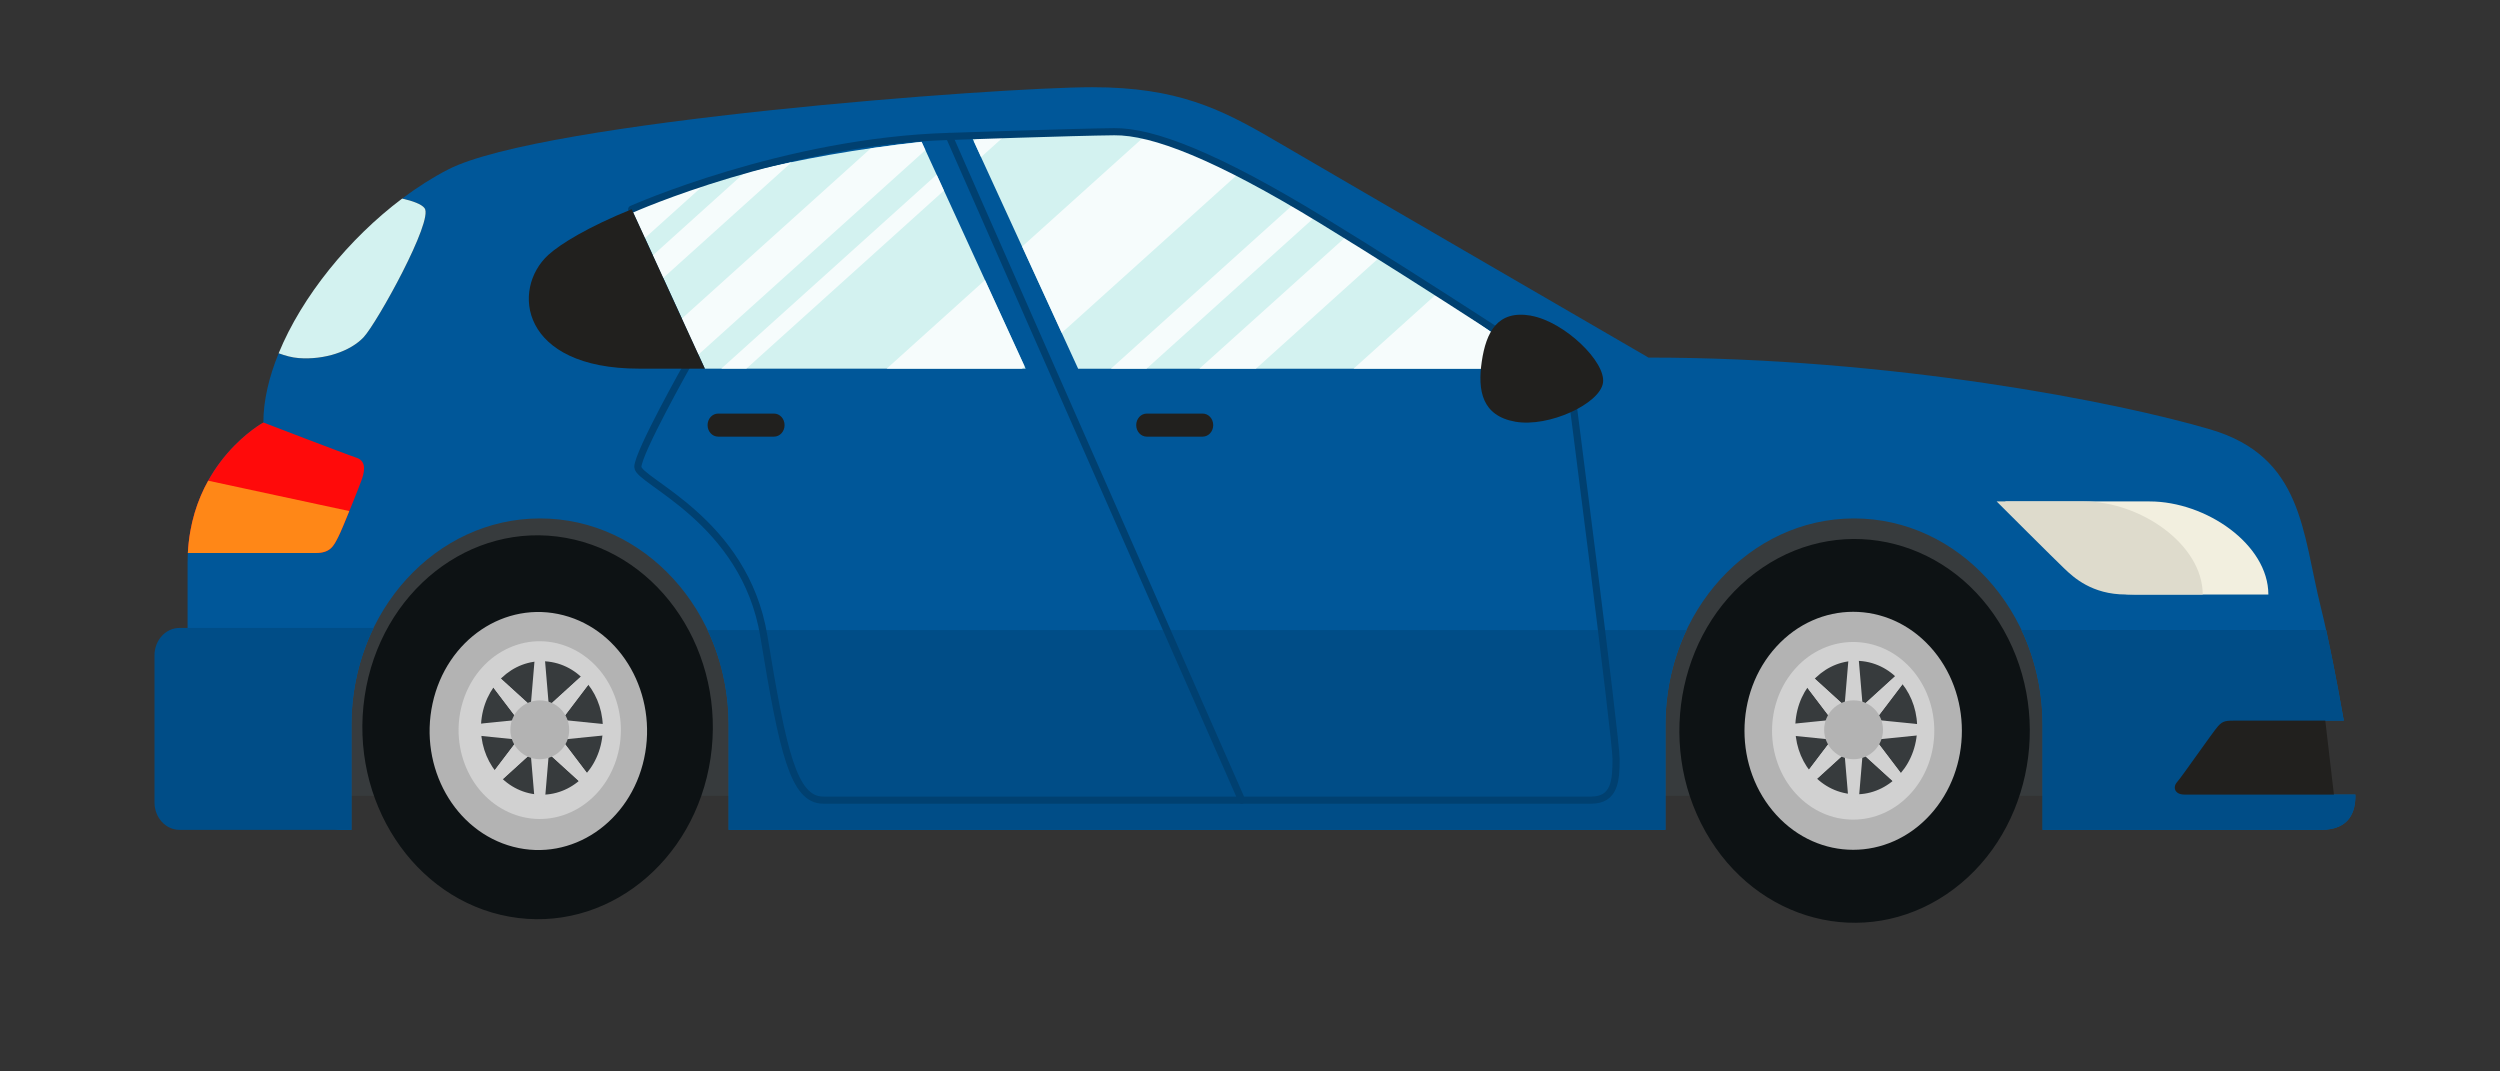 <?xml version="1.0"?>
<svg width="350" height="150" xmlns="http://www.w3.org/2000/svg" xmlns:svg="http://www.w3.org/2000/svg" enable-background="new 0 0 800 800" version="1.1" xml:space="preserve">
 <rect width="100%" height="100%" fill="#333333" stroke="none"/>
 <!-- Created with SVG-edit - https://github.com/SVG-Edit/svgedit-->
 <title>auto4</title>
 <g class="layer">
  <title>Layer 1</title>
  <g id="svg_336">
   <path d="m164.46,26.09c0,0 52.17,15 77.58,38.16l-13.5,0l-62.16,-33.18l-1.92,-4.98z" fill="#D3F2F0" id="svg_337"/>
   <g id="svg_339">
    <g id="svg_340">
     <rect fill="#373B3D" height="42.07" id="svg_341" width="257.2" x="42.87" y="69.34"/>
     <path d="m329.75,111.24c-6.27,0 -22.77,0 -23.92,0c-1.41,0 -1.67,-1.06 -1.03,-1.76s5.02,-7.04 5.73,-7.82c0.71,-0.78 1.09,-0.78 2.77,-0.78l14.83,0c-0.98,-5.57 -2.14,-11.54 -3.21,-15.84c-2.63,-10.54 -2.49,-21.09 -15.47,-24.92c-12.98,-3.83 -44.56,-10.06 -78.66,-10.06c0,0 -41.83,-24.27 -52.48,-30.5c-7.43,-4.35 -13.57,-7.35 -25.39,-7.35c-13.19,0 -77.02,4.78 -90.15,11.5c-2.19,1.12 -4.36,2.51 -6.47,4.09c1.46,0.33 2.71,0.77 3.14,1.34c1.32,1.69 -6.68,16.1 -8.54,18.07c-1.86,1.98 -5.48,3.21 -9.09,2.92c-0.92,-0.07 -1.87,-0.33 -2.8,-0.67c-1.36,3.33 -2.14,6.64 -2.14,9.7c0,0 -10.61,5.76 -10.61,19.65c0,13.89 0,33.54 0,33.54l21.21,3.83c0,0 0.6,0 1.73,0l0,-14.69c0,-15.96 11.83,-28.91 26.41,-28.91c14.58,0 26.4,12.94 26.4,28.91l0,14.69c37.32,0 87.71,0 131.15,0l0,-14.69c0,-15.96 11.82,-28.91 26.4,-28.91c14.58,0 26.4,12.94 26.4,28.91l0,14.69c23.11,0 38.38,0 38.97,0c4.01,0 4.88,-2.55 4.82,-4.94z" fill="#005799" id="svg_342"/>
     <path d="m26.3,77.42c5.33,0 16.31,0 17.87,0c2.08,0 2.53,-0.95 3.21,-2.31c0.68,-1.35 2.84,-6.81 3.21,-7.82c0.37,-1.02 0.86,-2.69 -0.68,-3.21c-1.54,-0.5 -13.04,-4.93 -13.04,-4.93s-9.9,5.38 -10.57,18.26z" fill="#FF0A0A" id="svg_343"/>
     <path d="m59.44,29.14c-0.43,-0.57 -1.68,-1.01 -3.14,-1.34c-7.44,5.59 -14.04,13.71 -17.29,21.66c0.93,0.34 1.88,0.6 2.8,0.67c3.61,0.28 7.23,-0.94 9.09,-2.91c1.86,-1.98 9.85,-16.39 8.54,-18.08z" fill="#D3F2F0" id="svg_344"/>
     <polygon fill="#21201E" id="svg_345" points="325.345,99.211 326.988,113.291 298.946,113.291 308.133,99.211 "/>
     <path d="m99.06,88.21c1.88,3.99 2.95,8.5 2.95,13.28l0,14.69c37.32,0 87.71,0 131.15,0l0,-14.69c0,-4.78 1.07,-9.3 2.95,-13.28l-137.05,0z" fill="#004D87" id="svg_346"/>
     <path d="m285.96,101.49l0,14.69c23.1,0 38.38,0 38.97,0c4.01,0 4.88,-2.55 4.82,-4.94c-6.27,0 -22.77,0 -23.92,0c-1.41,0 -1.67,-1.06 -1.03,-1.76s5.02,-7.04 5.73,-7.82c0.71,-0.78 1.09,-0.78 2.76,-0.78l14.84,0c-0.76,-4.3 -1.62,-8.85 -2.47,-12.68l-42.65,0c1.88,3.97 2.95,8.5 2.95,13.28z" fill="#004D87" id="svg_347"/>
     <path d="m47.38,75.11c0.31,-0.6 0.91,-2.06 1.52,-3.56l-19.75,-4.25c-1.48,2.65 -2.63,6 -2.85,10.12c5.33,0 16.31,0 17.87,0c2.08,0 2.53,-0.95 3.21,-2.31z" fill="#FF8717" id="svg_348"/>
     <path d="m49.2,101.49c0,-4.91 1.13,-9.53 3.1,-13.58l-27.17,0c-1.93,0 -3.5,1.72 -3.5,3.83l0,20.61c0,2.11 1.57,3.83 3.5,3.83l24.07,0l0,-14.69z" fill="#004D87" id="svg_349"/>
     <path d="m298.79,83.23l18.78,0c0,-6.99 -8.69,-13.03 -16.63,-13.03c-7.94,0 -20.22,0 -20.22,0s8.33,8.33 9.54,9.46c1.21,1.14 3.77,3.57 8.53,3.57z" fill="#F2EFDF" id="svg_350"/>
     <path d="m291.75,70.2c-6.99,0 -12.22,0 -12.22,0s8.34,8.33 9.54,9.46c1.21,1.14 3.78,3.57 8.54,3.57l10.77,0c0,-6.99 -8.69,-13.03 -16.63,-13.03z" fill="#DEDBCC" id="svg_351"/>
     <path d="m88.44,29.29l10.24,22.32c10.57,0 27.33,0 44.91,0l-14.57,-31.76c-18.32,2.01 -31.78,5.85 -40.58,9.44zm67.55,-10.86c-7.14,0 -13.77,0.28 -19.93,0.77l14.88,32.42c32.34,0 64.91,0 64.91,0s-44.11,-33.19 -59.86,-33.19z" fill="#D3F2F0" id="svg_352"/>
     <g id="svg_353" opacity="0.8">
      <path d="m129.55,21.01l-0.53,-1.16c-2.46,0.27 -4.82,0.58 -7.1,0.91l-26.46,23.84l2.31,5.05l31.78,-28.63z" fill="#FFFFFF" id="svg_354"/>
      <path d="m160.29,19.04l-17.19,15.48l5.54,12.08l24.74,-22.29c-4.84,-2.44 -9.36,-4.35 -13.09,-5.27z" fill="#FFFFFF" id="svg_355"/>
      <path d="m88.44,29.29l1.85,4.03l8.44,-7.6c-3.94,1.16 -7.38,2.38 -10.29,3.57z" fill="#FFFFFF" id="svg_356"/>
      <path d="m110.86,22.69c-2.34,0.49 -4.56,1.01 -6.67,1.53l-12.79,11.53l1.45,3.16l18.01,-16.23z" fill="#FFFFFF" id="svg_357"/>
      <path d="m136.33,19.76l1.02,2.23l3.48,-3.13c-1.29,0.08 -2.54,0.16 -3.79,0.26l-0.71,0.64z" fill="#FFFFFF" id="svg_358"/>
      <path d="m193.24,35.93c-1.53,-0.97 -3.08,-1.96 -4.65,-2.93l-20.68,18.62c2.69,0 5.33,0 7.92,0l17.41,-15.69z" fill="#FFFFFF" id="svg_359"/>
      <path d="m132.15,26.68l-1.02,-2.23l-30.15,27.16c1.11,0 2.29,0 3.51,0l27.66,-24.93z" fill="#FFFFFF" id="svg_360"/>
      <path d="m211.34,48.31c-2.59,-1.87 -6.13,-4.38 -10.22,-7.16l-11.62,10.47c7.29,0 13.57,0 18.17,0l3.67,-3.31z" fill="#FFFFFF" id="svg_361"/>
      <path d="m184.17,30.3c-1,-0.6 -2.01,-1.19 -3.02,-1.76l-25.62,23.08c1.67,0 3.33,0 4.98,0l23.66,-21.32z" fill="#FFFFFF" id="svg_362"/>
      <path d="m143.44,51.29l-5.54,-12.08l-13.77,12.41c6.01,0 12.42,0 18.95,0l0.36,-0.33z" fill="#FFFFFF" id="svg_363"/>
     </g>
     <path d="m88.44,29.29c0,0 21.38,-9.53 44.46,-10.19l40.94,92.92c0,0 -54.42,0 -58.58,0c-4.16,0 -5.66,-6.74 -8.32,-22.96c-2.66,-16.22 -17.64,-21.68 -17.64,-23.68c0,-2 6.99,-14.39 6.99,-14.39" fill="none" id="svg_364" stroke="#004070" stroke-linecap="round" stroke-linejoin="round" stroke-miterlimit="10"/>
     <path d="m155.99,18.43" fill="none" id="svg_365" stroke="#004070" stroke-linecap="round" stroke-linejoin="round" stroke-miterlimit="10"/>
     <path d="m173.84,112.02l48.92,0c3.33,0 3.49,-2.79 3.49,-5.77c0,-2.98 -6.49,-53.26 -6.49,-53.26s-20.05,-13.23 -34.74,-22.19c-14.69,-8.96 -23.61,-12.42 -29.03,-12.36c-5.43,0.05 -23.09,0.66 -23.09,0.66" fill="none" id="svg_366" stroke="#004070" stroke-linecap="round" stroke-linejoin="round" stroke-miterlimit="10"/>
     <path d="m214.34,44.19c-4.69,-0.82 -6.28,2.3 -6.89,6.41c-0.6,4.09 0.02,7.61 4.7,8.44c4.69,0.82 11.84,-2.52 12.27,-5.45c0.43,-2.93 -5.4,-8.56 -10.08,-9.39z" fill="#21201E" id="svg_367"/>
     <path d="m88.44,29.29c-6.09,2.47 -9.96,4.84 -11.67,6.39c-5.25,4.8 -3.93,15.93 12.7,15.93c1.92,0 5.1,0 9.21,0l-10.24,-22.32z" fill="#21201E" id="svg_368"/>
     <path d="m109.84,59.52c0,0.89 -0.66,1.61 -1.48,1.61l-7.82,0c-0.82,0 -1.48,-0.72 -1.48,-1.61l0,0c0,-0.9 0.66,-1.62 1.48,-1.62l7.82,0c0.82,0 1.48,0.72 1.48,1.62l0,0z" fill="#21201E" id="svg_369"/>
     <path d="m169.85,59.52c0,0.89 -0.66,1.61 -1.48,1.61l-7.82,0c-0.82,0 -1.48,-0.72 -1.48,-1.61l0,0c0,-0.9 0.66,-1.62 1.48,-1.62l7.82,0c0.82,0 1.48,0.72 1.48,1.62l0,0z" fill="#21201E" id="svg_370"/>
    </g>
    <g id="svg_371">
     <g id="svg_372">
      <ellipse cx="778.18" cy="33.52" fill="#0D1214" id="svg_373" rx="24.53" ry="24.53" transform="matrix(0.161 -1.081 0.987 0.177 -83.107 937.095)"/>
      <ellipse cx="745.42" cy="12.6" fill="#B3B3B3" id="svg_374" rx="15.22" ry="15.22" transform="matrix(0.231 -1.065 0.973 0.253 -109.084 893.026)"/>
      <ellipse cx="248.69" cy="-16.61" fill="#D1D1D1" id="svg_375" rx="11.36" ry="11.36" transform="matrix(0.925 -0.416 0.38 1.013 -148.164 222.497)"/>
      <ellipse cx="778.55" cy="33.75" fill="#373B3D" id="svg_376" rx="8.53" ry="8.53" transform="matrix(0.161 -1.081 0.987 0.176 -82.793 937.587)"/>
      <g id="svg_377">
       <g id="svg_378">
        <polygon fill="#D1D1D1" id="svg_379" points="75.047,102.736 73.999,101.589 68.34,109.047 68.812,109.563 69.283,110.08 76.095,103.884 "/>
        <polygon fill="#D1D1D1" id="svg_380" points="76.092,101.592 77.14,102.74 82.798,95.282 82.327,94.765 81.855,94.25 75.044,100.446 "/>
       </g>
       <g id="svg_381">
        <polygon fill="#D1D1D1" id="svg_382" points="76.092,102.736 75.044,103.884 81.855,110.08 82.327,109.563 82.798,109.047 77.14,101.589 "/>
        <polygon fill="#D1D1D1" id="svg_383" points="75.047,101.592 76.095,100.446 69.283,94.25 68.812,94.765 68.34,95.282 73.999,102.74 "/>
       </g>
      </g>
      <g id="svg_384">
       <g id="svg_385">
        <polygon fill="#D1D1D1" id="svg_386" points="75.047,102.736 73.999,101.589 68.34,109.047 68.812,109.563 69.283,110.08 76.095,103.884 "/>
        <polygon fill="#D1D1D1" id="svg_387" points="76.092,101.592 77.14,102.74 82.798,95.282 82.327,94.765 81.855,94.25 75.044,100.446 "/>
       </g>
       <g id="svg_388">
        <polygon fill="#D1D1D1" id="svg_389" points="76.092,102.736 75.044,103.884 81.855,110.08 82.327,109.563 82.798,109.047 77.14,101.589 "/>
        <polygon fill="#D1D1D1" id="svg_390" points="75.047,101.592 76.095,100.446 69.283,94.25 68.812,94.765 68.34,95.282 73.999,102.74 "/>
       </g>
      </g>
      <g id="svg_391">
       <g id="svg_392">
        <polygon fill="#D1D1D1" id="svg_393" points="75.569,102.974 74.087,102.974 74.902,112.628 75.569,112.628 76.236,112.628 77.051,102.974 "/>
        <polygon fill="#D1D1D1" id="svg_394" points="75.569,101.356 77.051,101.356 76.236,91.701 75.569,91.701 74.902,91.701 74.087,101.356 "/>
       </g>
       <g id="svg_395">
        <polygon fill="#D1D1D1" id="svg_396" points="76.308,102.165 76.308,103.787 85.126,102.895 85.126,102.165 85.126,101.434 76.308,100.542 "/>
        <polygon fill="#D1D1D1" id="svg_397" points="74.831,102.165 74.831,100.542 66.013,101.434 66.013,102.165 66.013,102.895 74.831,103.787 "/>
       </g>
      </g>
      <circle cx="75.57" cy="102.17" fill="#B3B3B3" id="svg_398" r="4.12"/>
     </g>
     <g id="svg_399">
      <ellipse cx="516.79" cy="-45.75" fill="#0D1214" id="svg_400" rx="24.53" ry="24.53" transform="matrix(0.851 -0.575 0.525 0.932 -156.126 442.117)"/>
      <ellipse cx="641.9" cy="-62.81" fill="#B3B3B3" id="svg_401" rx="15.22" ry="15.22" transform="matrix(0.707 -0.774 0.707 0.774 -149.971 647.758)"/>
      <ellipse cx="641.9" cy="-62.81" fill="#D1D1D1" id="svg_402" rx="11.36" ry="11.36" transform="matrix(0.707 -0.774 0.707 0.774 -149.971 647.758)"/>
      <ellipse cx="962.48" cy="33.75" fill="#373B3D" id="svg_403" rx="8.53" ry="8.53" transform="matrix(0.161 -1.081 0.987 0.176 71.6 1136.36)"/>
      <g id="svg_404">
       <g id="svg_405">
        <polygon fill="#D1D1D1" id="svg_406" points="258.982,102.736 257.934,101.589 252.276,109.047 252.747,109.563 253.219,110.08 260.03,103.884 "/>
        <polygon fill="#D1D1D1" id="svg_407" points="260.027,101.592 261.075,102.74 266.734,95.282 266.262,94.765 265.79,94.25 258.979,100.446 "/>
       </g>
       <g id="svg_408">
        <polygon fill="#D1D1D1" id="svg_409" points="260.027,102.736 258.979,103.884 265.79,110.08 266.262,109.563 266.734,109.047 261.075,101.589 "/>
        <polygon fill="#D1D1D1" id="svg_410" points="258.982,101.592 260.03,100.446 253.219,94.25 252.747,94.765 252.276,95.282 257.934,102.74 "/>
       </g>
      </g>
      <g id="svg_411">
       <g id="svg_412">
        <polygon fill="#D1D1D1" id="svg_413" points="258.982,102.736 257.934,101.589 252.276,109.047 252.747,109.563 253.219,110.08 260.03,103.884 "/>
        <polygon fill="#D1D1D1" id="svg_414" points="260.027,101.592 261.075,102.74 266.734,95.282 266.262,94.765 265.79,94.25 258.979,100.446 "/>
       </g>
       <g id="svg_415">
        <polygon fill="#D1D1D1" id="svg_416" points="260.027,102.736 258.979,103.884 265.79,110.08 266.262,109.563 266.734,109.047 261.075,101.589 "/>
        <polygon fill="#D1D1D1" id="svg_417" points="258.982,101.592 260.03,100.446 253.219,94.25 252.747,94.765 252.276,95.282 257.934,102.74 "/>
       </g>
      </g>
      <g id="svg_418">
       <g id="svg_419">
        <polygon fill="#D1D1D1" id="svg_420" points="259.505,102.974 258.023,102.974 258.838,112.628 259.505,112.628 260.172,112.628 260.987,102.974 "/>
        <polygon fill="#D1D1D1" id="svg_421" points="259.505,101.356 260.987,101.356 260.172,91.701 259.505,91.701 258.838,91.701 258.023,101.356 "/>
       </g>
       <g id="svg_422">
        <polygon fill="#D1D1D1" id="svg_423" points="260.243,102.165 260.243,103.787 269.061,102.895 269.061,102.165 269.061,101.434 260.243,100.542 "/>
        <polygon fill="#D1D1D1" id="svg_424" points="258.766,102.165 258.766,100.542 249.948,101.434 249.948,102.165 249.948,102.895 258.766,103.787 "/>
       </g>
      </g>
      <circle cx="259.5" cy="102.17" fill="#B3B3B3" id="svg_425" r="4.12"/>
     </g>
    </g>
   </g>
  </g>
 </g>
</svg>
